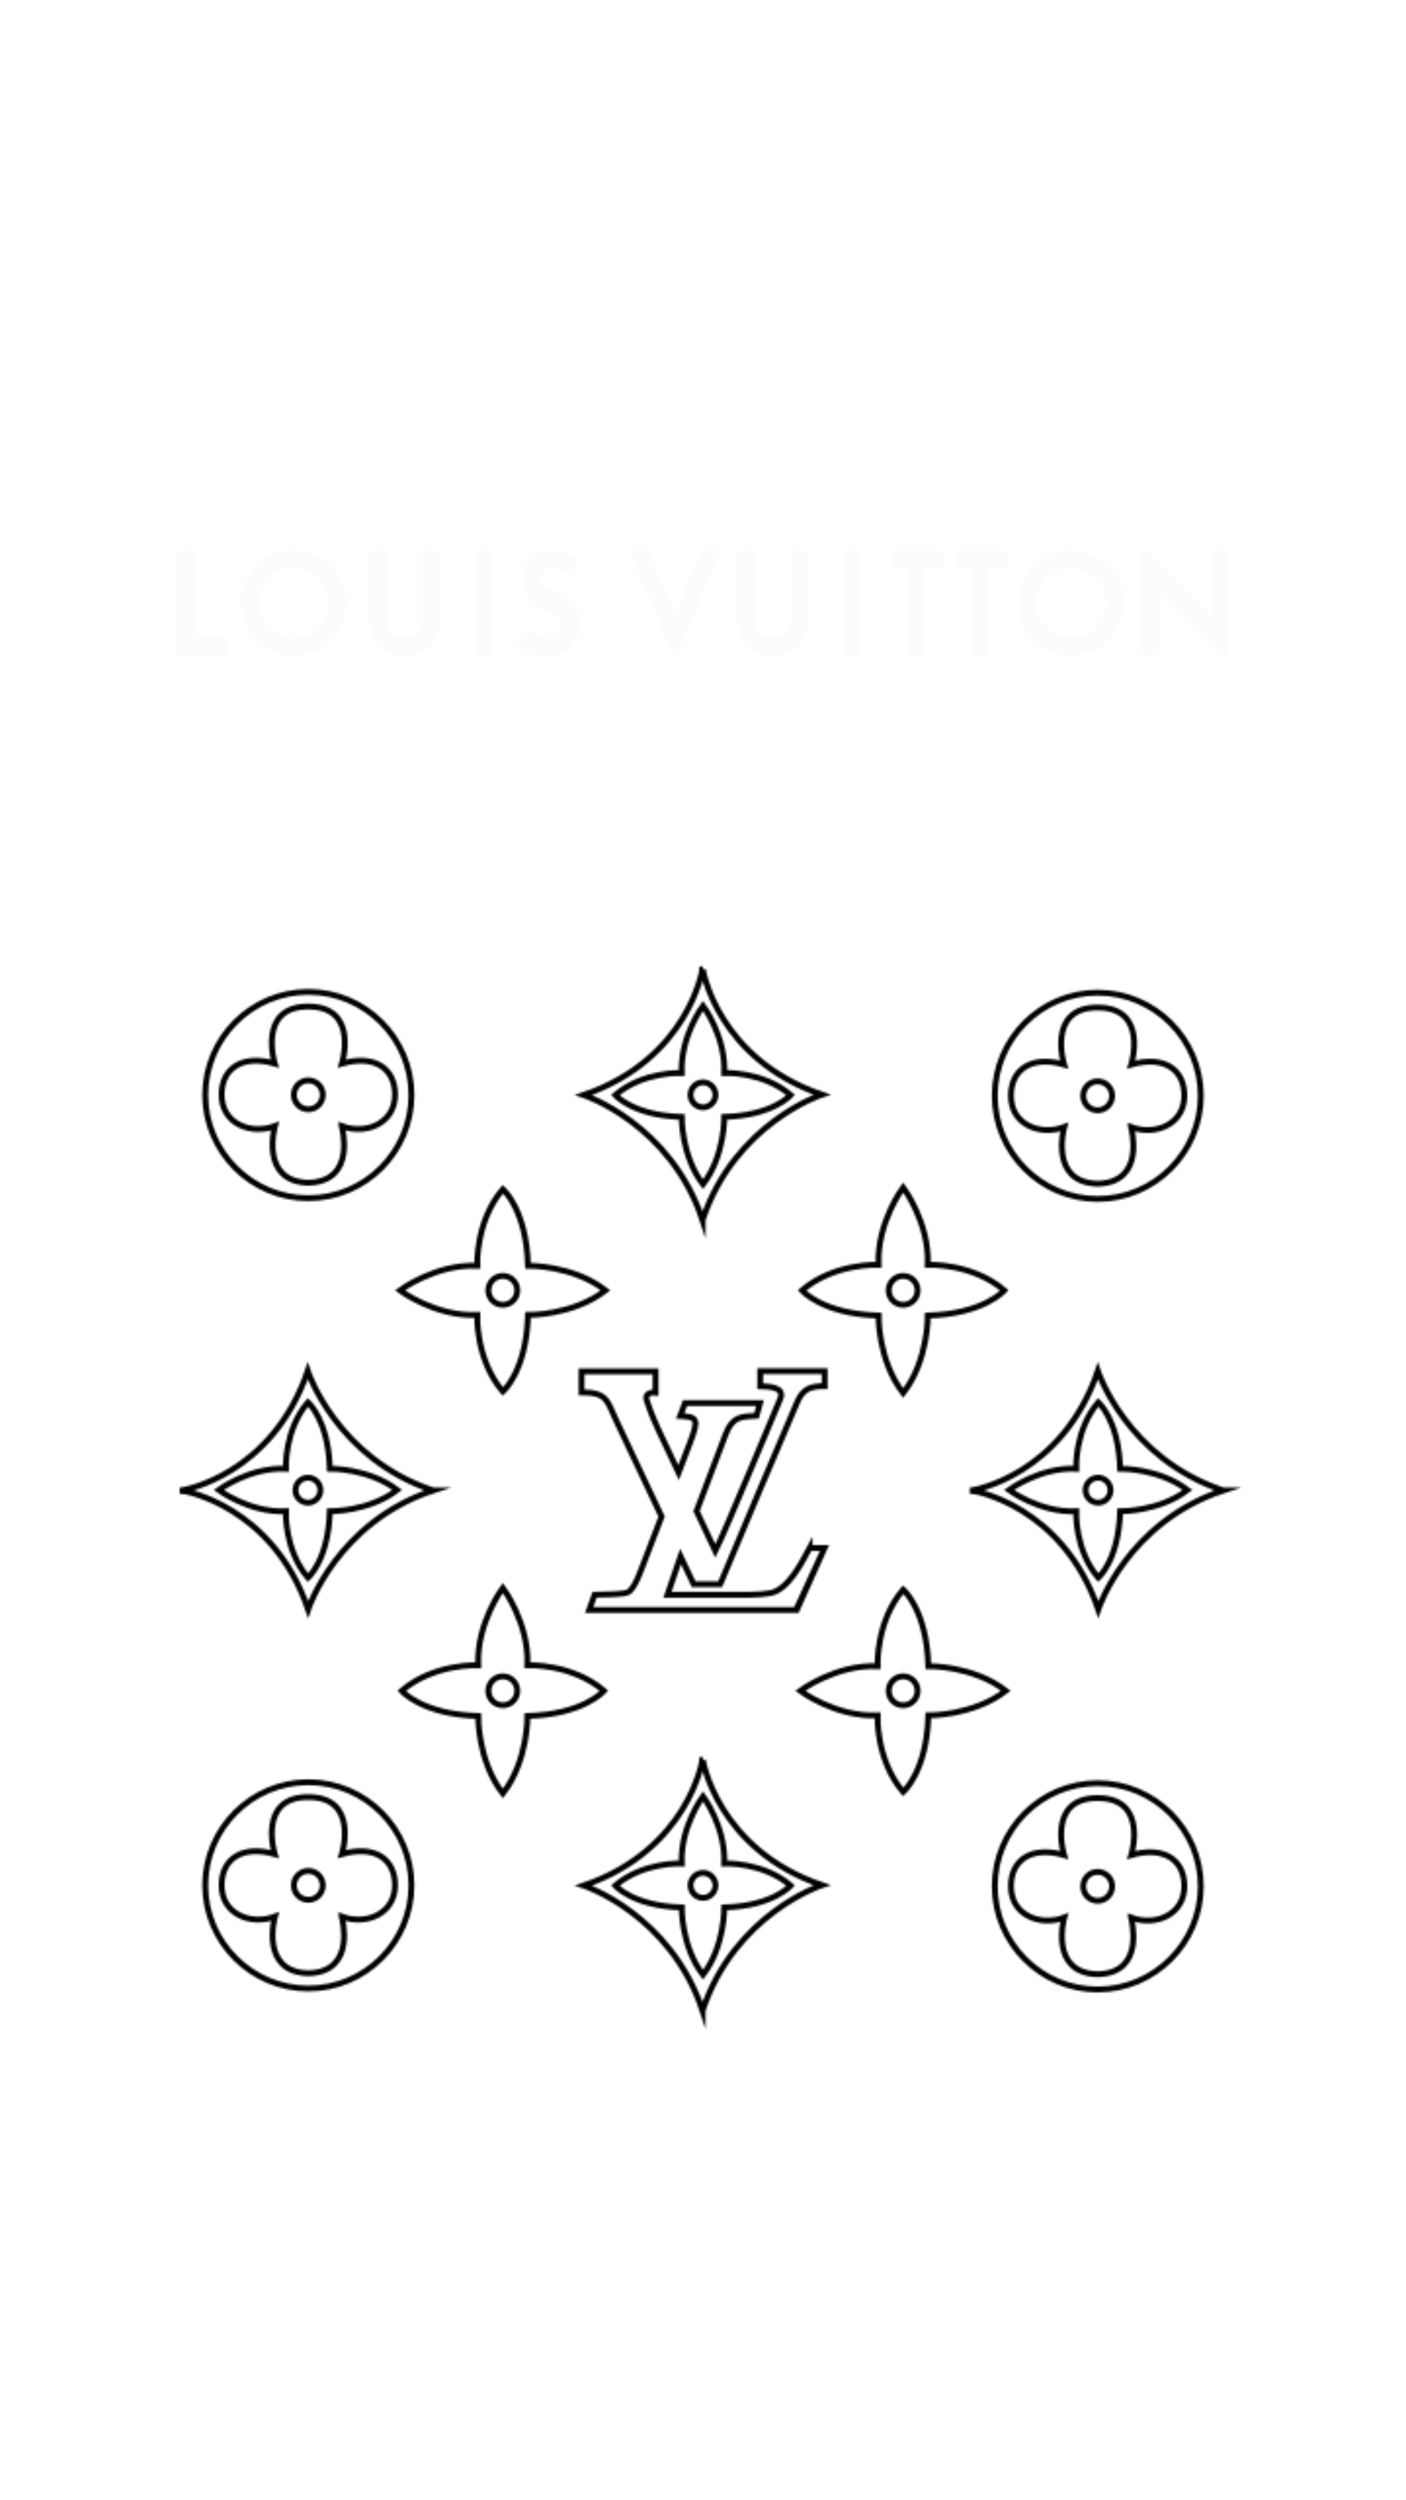 <svg id="_图层_1" data-name="图层_1" xmlns="http://www.w3.org/2000/svg" version="1.1" xmlns:xlink="http://www.w3.org/1999/xlink" viewBox="0 0 720 1280">
  <!-- Generator: Adobe Illustrator 29.0.0, SVG Export Plug-In . SVG Version: 2.1.0 Build 186)  -->
  <defs>
    <style>
      .st0 {
        fill: none;
        stroke: #fcfcfc;
        stroke-miterlimit: 10;
        stroke-width: 3px;
      }

      .st0, .st1 {
        fill-rule: evenodd;
      }

      .st2 {
        mask: url(#mask);
      }

      .st1 {
        fill: #fcfcfc;
      }

      .st3 {
        filter: url(#luminosity-invert-noclip);
      }

      .st4 {
        fill: #020000;
      }
    </style>
    <filter id="luminosity-invert-noclip" x="0" y="0" width="720" height="1280" color-interpolation-filters="sRGB" filterUnits="userSpaceOnUse">
      <feColorMatrix result="cm" values="-1 0 0 0 1 0 -1 0 0 1 0 0 -1 0 1 0 0 0 1 0"/>
      <feFlood flood-color="#fff" result="bg"/>
      <feBlend in="cm" in2="bg"/>
    </filter>
    <mask id="mask" x="0" y="0" width="720" height="1280" maskUnits="userSpaceOnUse">
      <g class="st3">
        <path class="st0" d="M244.9,878.5c-28.9-.8-39.2-12.9-39.2-12.9,16.5-14.1,39.2-13.1,39.2-13.1-.9-21.6,12.6-39.6,12.6-39.6,0,0,13.5,18.1,12.6,39.6,0,0,22.7-1,39.2,13.1,0,0-10.3,12.1-39.2,12.9,0,0,.4,22.9-12.6,39.7-13-16.8-12.6-39.7-12.6-39.7ZM257.5,873c4.1,0,7.4-3.3,7.4-7.4s-3.3-7.4-7.4-7.4-7.4,3.3-7.4,7.4,3.3,7.4,7.4,7.4ZM449.9,673.5c-28.9-.8-39.2-12.9-39.2-12.9,16.5-14.1,39.2-13.1,39.2-13.1-.9-21.6,12.6-39.6,12.6-39.6,0,0,13.5,18.1,12.6,39.6,0,0,22.7-1,39.2,13.1,0,0-10.3,12.1-39.2,12.9,0,0,.4,22.9-12.6,39.7-13-16.8-12.6-39.7-12.6-39.7ZM462.5,668c4.1,0,7.4-3.3,7.4-7.4s-3.3-7.4-7.4-7.4-7.4,3.3-7.4,7.4,3.3,7.4,7.4,7.4ZM475.4,878.2c-.8,28.9-12.9,39.2-12.9,39.2-14.1-16.5-13.1-39.2-13.1-39.2-21.6.9-39.6-12.6-39.6-12.6,0,0,18.1-13.5,39.6-12.6,0,0-1-22.7,13.1-39.2,0,0,12.1,10.3,12.9,39.2,0,0,22.9-.4,39.7,12.6-16.8,12.9-39.7,12.6-39.7,12.6ZM469.9,865.6c0-4.1-3.3-7.4-7.4-7.4s-7.4,3.3-7.4,7.4,3.3,7.4,7.4,7.4,7.4-3.3,7.4-7.4ZM270.4,673.2c-.8,28.9-12.9,39.2-12.9,39.2-14.1-16.5-13.1-39.2-13.1-39.2-21.6.9-39.6-12.6-39.6-12.6,0,0,18.1-13.5,39.6-12.6,0,0-1-22.7,13.1-39.2,0,0,12.1,10.3,12.9,39.2,0,0,22.9-.4,39.7,12.6-16.8,13-39.7,12.6-39.7,12.6ZM264.9,660.6c0-4.1-3.3-7.4-7.4-7.4s-7.4,3.3-7.4,7.4,3.3,7.4,7.4,7.4,7.4-3.3,7.4-7.4ZM360,554.1c-3.5,0-6.4,2.9-6.4,6.4s2.9,6.4,6.4,6.4,6.4-2.9,6.4-6.4-2.9-6.4-6.4-6.4ZM360,496.3h-.3c0,.1-7.1,45.9-60.8,64.3,0,0,44.5,14.6,60.9,64.1v-.2c16.5-49.5,61.1-64.1,61.1-64.1-53.7-18.4-61-64.1-61-64.1ZM370.9,571.8s.3,19.9-10.9,34.5c-11.2-14.6-10.9-34.5-10.9-34.5-25.1-.7-34-11.2-34-11.2,14.3-12.2,34-11.3,34-11.3-.8-18.7,10.9-34.4,10.9-34.4,0,0,11.7,15.7,10.9,34.4,0,0,19.7-.9,34,11.3,0,0-9,10.5-34,11.2ZM562.1,553.6c-4.1,0-7.4,3.3-7.4,7.4s3.3,7.4,7.4,7.4,7.4-3.3,7.4-7.4-3.3-7.4-7.4-7.4ZM562.1,508.2c-29.1,0-52.7,23.7-52.7,52.8s23.7,52.8,52.7,52.8,52.8-23.7,52.8-52.8-23.7-52.8-52.8-52.8ZM579.2,577.1s8,28.3-17.1,28.9h0c-25.1-.6-17.1-29-17.1-29-12.5,4.6-27.4-1.3-27.3-16.1,0-13.4,10.5-20.7,27.2-15.9,0,0-9-29.3,17.2-29.2h0c26.2,0,17.2,29.2,17.2,29.2,16.8-4.8,27.2,2.5,27.2,15.9,0,14.8-14.9,20.7-27.3,16.1ZM414.6,792.5c-3.8,7-10.8,21.4-20.2,23.1-6,1.1-14.2.8-22.3.8-6.4,0-12.8,0-17.9,0-4,0-4.6,0-9.2,0h-3.2c2.8-8.2,4.9-14.4,6.7-19.6l6.7,14.2h13.6c12.2-29.3,27.1-64.3,39.4-93.1,2.9-6.7,6.5-8.3,14.1-8.3v-7.6s-33,0-33,0v7.7c3.3.1,13.1,0,10.2,6.6-4.1,9.3-27.5,66.4-33.2,77.7l-9.6-20.4c3.2-8.6,7.4-19.5,14.9-39.3,3.6-9.5,8.4-9,15.8-9.5l1.8-6.5h-38.4c0,0-2.5,6.6-2.5,6.6,8.9.5,9.7,1.5,5,13.8l-5.8,15.2-10.6-22.5c-1.4-2.9-4-9-5.8-14.8-1.1-3.5,3.3-3.9,4.6-3.7v-10.8h-37.9v10.7c13.5,0,13.1,4.7,17.7,14.3l23.3,49.3-10.6,27.6c-2,5.3-3.8,8.9-6,10.8-2.1,1.8-13.1,1.3-17.7,1.6l-2.8,7.8h105.8c0-.1,14.7-31.7,14.7-31.7h-7.6ZM157.9,507.8c-29.1,0-52.8,23.7-52.8,52.8s23.7,52.8,52.8,52.8,52.8-23.7,52.8-52.8-23.7-52.8-52.8-52.8ZM175,576.6s8,28.3-17.1,28.9h0c-25.1-.6-17.1-29-17.1-29-12.5,4.6-27.4-1.3-27.3-16.1,0-13.4,10.5-20.7,27.2-15.9,0,0-9-29.3,17.2-29.2h0c26.2,0,17.2,29.2,17.2,29.2,16.8-4.8,27.2,2.5,27.2,15.9,0,14.8-14.9,20.7-27.3,16.1ZM157.9,553.1c-4.1,0-7.4,3.3-7.4,7.4s3.3,7.4,7.4,7.4,7.4-3.3,7.4-7.4-3.3-7.4-7.4-7.4ZM360,958.8c-3.5,0-6.4,2.9-6.4,6.4s2.9,6.4,6.4,6.4,6.4-2.9,6.4-6.4-2.9-6.4-6.4-6.4ZM360,901h-.3c0,.1-7.1,45.9-60.8,64.3,0,0,44.5,14.6,60.9,64.1v-.2c16.5-49.5,61.1-64.1,61.1-64.1-53.7-18.4-61-64.1-61-64.1ZM370.9,976.5s.3,19.9-10.9,34.5c-11.2-14.6-10.9-34.5-10.9-34.5-25.1-.7-34-11.2-34-11.2,14.3-12.2,34-11.3,34-11.3-.8-18.7,10.9-34.4,10.9-34.4,0,0,11.7,15.7,10.9,34.4,0,0,19.7-.9,34,11.3,0,0-9,10.5-34,11.2ZM151.3,762.9c0,3.5,2.9,6.4,6.4,6.4s6.4-2.9,6.4-6.4-2.9-6.4-6.4-6.4-6.4,2.9-6.4,6.4ZM93.5,762.9v.3c.1,0,45.9,7.1,64.3,60.7,0,0,14.6-44.5,64.1-60.9h-.2c-49.5-16.5-64.1-61.1-64.1-61.1-18.4,53.7-64.1,61-64.1,61ZM168.9,751.9s19.9-.3,34.5,10.9c-14.6,11.2-34.5,10.9-34.5,10.9-.7,25.1-11.2,34-11.2,34-12.2-14.3-11.3-34-11.3-34-18.7.8-34.4-10.9-34.4-10.9,0,0,15.7-11.7,34.4-10.9,0,0-.9-19.7,11.3-34,0,0,10.5,9,11.2,34ZM555.9,762.9c0,3.5,2.9,6.4,6.4,6.4s6.4-2.9,6.4-6.4-2.9-6.4-6.4-6.4-6.4,2.9-6.4,6.4ZM498.1,762.9v.3c.1,0,45.9,7.1,64.3,60.7,0,0,14.6-44.5,64.1-60.9h-.2c-49.5-16.5-64.1-61.1-64.1-61.1-18.4,53.7-64.1,61-64.1,61ZM573.6,751.9s19.9-.3,34.5,10.9c-14.6,11.2-34.5,10.9-34.5,10.9-.7,25.1-11.2,34-11.2,34-12.2-14.3-11.3-34-11.3-34-18.7.8-34.4-10.9-34.4-10.9,0,0,15.7-11.7,34.4-10.9,0,0-.9-19.7,11.3-34,0,0,10.5,9,11.2,34ZM562.1,958.3c-4.1,0-7.4,3.3-7.4,7.4s3.3,7.4,7.4,7.4,7.4-3.3,7.4-7.4-3.3-7.4-7.4-7.4ZM562.1,912.9c-29.1,0-52.7,23.7-52.7,52.8s23.7,52.8,52.7,52.8,52.8-23.7,52.8-52.8-23.7-52.8-52.8-52.8ZM579.2,981.8s8,28.3-17.1,28.9h0c-25.1-.6-17.1-29-17.1-29-12.5,4.6-27.4-1.3-27.3-16.1,0-13.4,10.5-20.7,27.2-15.9,0,0-9-29.3,17.2-29.2h0c26.2,0,17.2,29.2,17.2,29.2,16.8-4.8,27.2,2.5,27.2,15.9,0,14.8-14.9,20.7-27.3,16.1ZM157.9,912.4c-29.1,0-52.8,23.7-52.8,52.8s23.7,52.8,52.8,52.8,52.8-23.7,52.8-52.8-23.7-52.8-52.8-52.8ZM175,981.3s8,28.3-17.1,28.9h0c-25.1-.6-17.1-29-17.1-29-12.5,4.6-27.4-1.3-27.3-16.1,0-13.4,10.5-20.7,27.2-15.9,0,0-9-29.3,17.2-29.2h0c26.2,0,17.2,29.2,17.2,29.2,16.8-4.8,27.2,2.5,27.2,15.9,0,14.8-14.9,20.7-27.3,16.1ZM157.9,957.8c-4.1,0-7.4,3.3-7.4,7.4s3.3,7.4,7.4,7.4,7.4-3.3,7.4-7.4-3.3-7.4-7.4-7.4Z"/>
      </g>
    </mask>
  </defs>
  <g class="st2">
    <rect class="st4" x="0" width="720" height="1280"/>
  </g>
  <path id="svg_1" class="st1" d="M332,281.7l13.6,32.9,13.6-32.9h9.7l-22.3,53.9-1,1-1-1-22.3-53.9h9.7ZM283.1,281.7c5.2,0,10.2,2.7,12.9,6.7l-5.2,5.2h-1.6c-1.1-2.3-3.5-3.7-6.1-3.7s-6,2.5-6.1,5.8c-.1,2.4,1,3.9,3,5.2,2.2,1.4,3,2,6,3.6,3.2,1.8,11.3,5.2,11.3,14.3s-7.5,17.3-17.1,17.3-3.5-.1-5.2-.5c-4.7-1.1-7.6-2.9-10.7-6.6l6.7-6.9,2.3,1.9c1,.8,3.3,2.5,5.5,2.8,4.4.6,7.4-2.3,8-5.2.5-2.3-.1-5.7-3.8-7.5,0,0-6.7-3.7-9.6-5.4-3-1.7-6.1-6.4-6.1-12s1.9-8.2,5-11.1c2.4-2.2,5.7-3.9,10.8-3.9h0ZM585.6,280.7l34.9,34.9v-32.8l1-1h6.9l1,1v52.8h-1.6l-34.3-34.3v33.2l-1,1h-6.9l-1-1v-52.8l1-1ZM482.7,281.7v7.9l-1,1h-7.9v44.9h-9v-44.9h-9v-7.9l1-1h25.9ZM515.7,281.7v7.9l-1,1h-7.9v44.9h-9v-44.9h-9v-7.9l1-1h25.9ZM99.5,281.7v44.9h18v9h-26.9v-52.8l1-1h7.9ZM150.4,281.7c14.9,0,26.9,12.1,26.9,26.9s-12.1,26.9-26.9,26.9-26.9-12.1-26.9-26.9,12.1-26.9,26.9-26.9ZM548.6,281.7c14.9,0,26.9,12.1,26.9,26.9s-12.1,26.9-26.9,26.9-26.9-12.1-26.9-26.9,12.1-26.9,26.9-26.9ZM197.3,281.7l1,1v34.9c0,5,4,9,9,9s9-4,9-9v-34.9l1-1h6.9l1,1v34.9c0,9.9-8,18-18,18-9.9,0-18-8-18-18v-34.9l1-1h6.9ZM252.2,281.7v52.8l-1,1h-7.9v-52.8l1-1h7.9ZM385.9,281.7l1,1v34.9c0,5,4,9,9,9,5,0,9-4,9-9v-34.9l1-1h6.9l1,1v34.9c0,9.9-8,18-18,18s-18-8-18-18v-34.9l1-1s6.9,0,6.9,0ZM440.8,281.7v52.8l-1,1h-7.9v-52.8l1-1h7.9ZM150.4,290.7c-9.9,0-18,8-18,18,0,9.9,8,18,18,18,9.9,0,18-8,18-18s-8-18-18-18h0ZM548.6,290.7c-9.9,0-18,8-18,18s8,18,18,18,18-8,18-18-8-18-18-18h0Z"/>
</svg>
